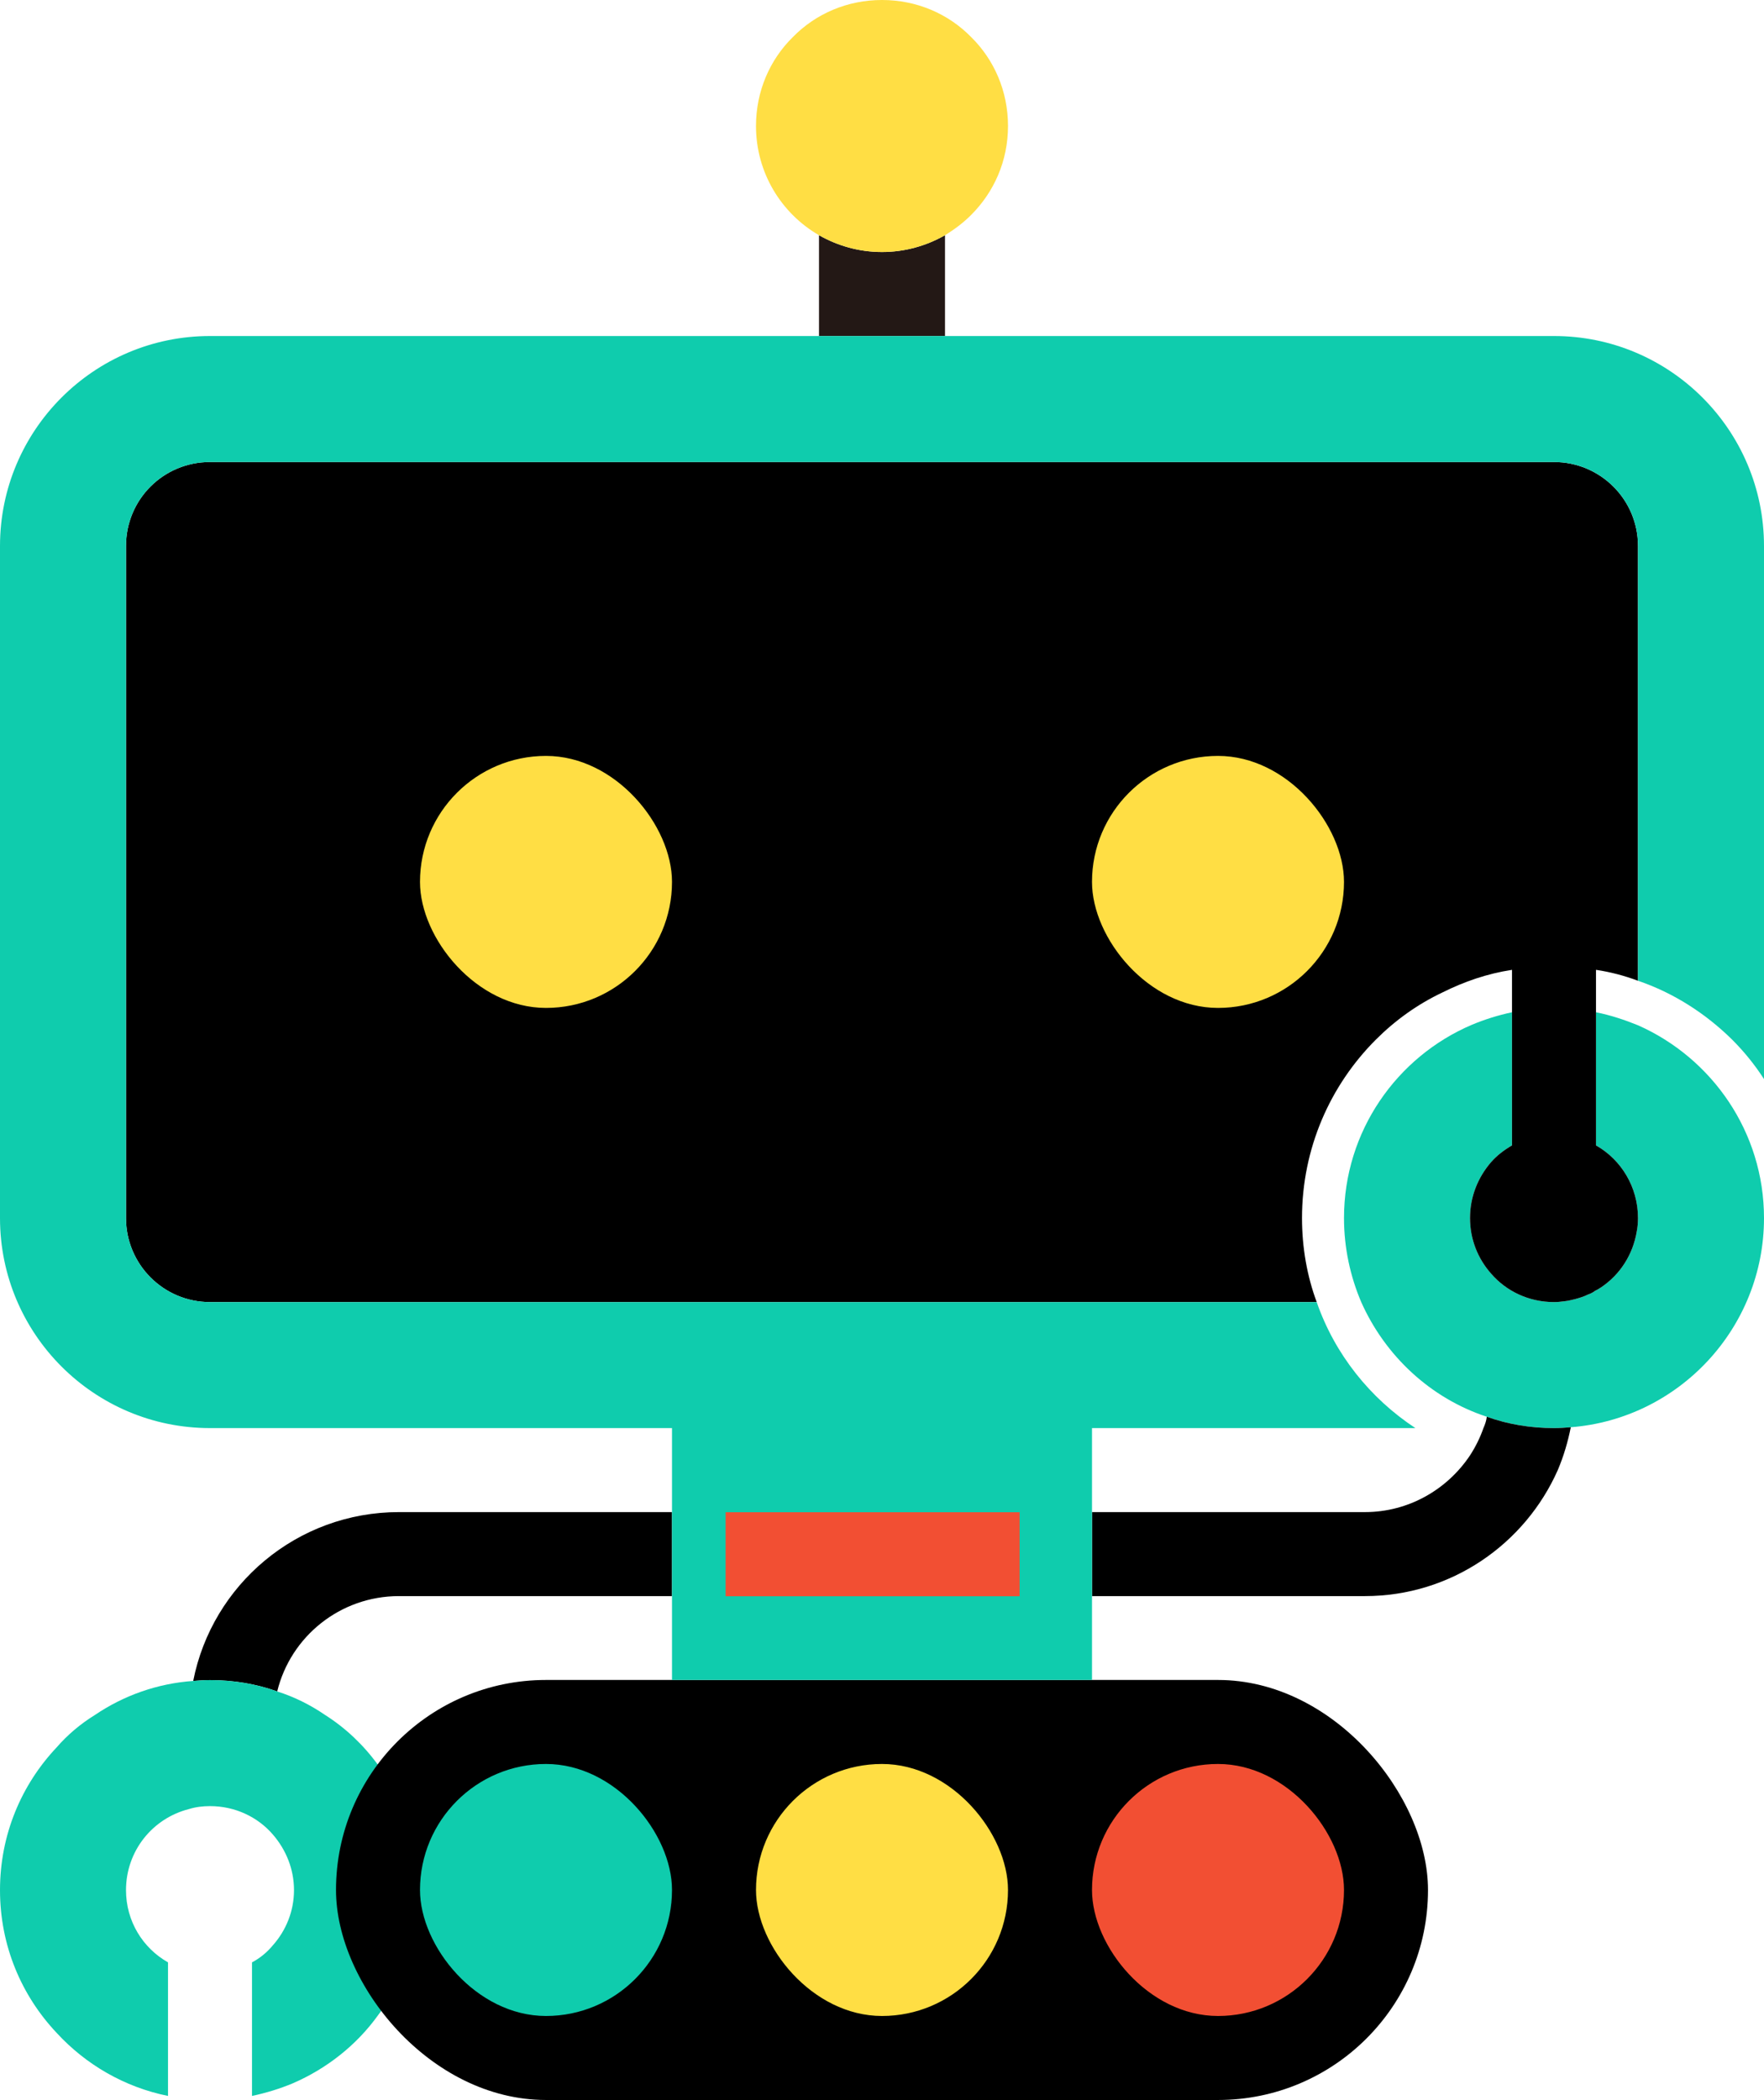 <?xml version="1.0" encoding="UTF-8"?>
<svg id="a" data-name="レイヤー 1" xmlns="http://www.w3.org/2000/svg" viewBox="0 0 126 150">
  <defs>
    <style>
      .b {
        fill: #0fccad;
      }

      .c {
        fill: #ffde44;
      }

      .d {
        fill: #f24f33;
      }

      .e {
        fill: #231815;
      }
    </style>
  </defs>
  <path d="m48,108v6h-19.5c-4.2,0-7.74,2.88-8.7,6.81-1.5-.54-3.12-.81-4.8-.81-.42,0-.81.03-1.2.06,1.35-6.87,7.41-12.06,14.7-12.06h19.5Z"/>
  <path class="e" d="m67.5,16.8v7.2h-9v-7.2c1.32.75,2.85,1.2,4.5,1.2s3.18-.45,4.5-1.2Z"/>
  <path class="b" d="m117,73.23c-.96-.39-1.95-.72-3-.93v9.51c1.8,1.02,3,2.97,3,5.19,0,.33-.03.66-.09.96-.27,1.65-1.2,3.09-2.55,3.99-.15.09-.27.18-.42.24-.15.12-.33.21-.51.27-.3.15-.6.24-.93.33-.24.06-.48.12-.75.15-.24.03-.48.06-.75.06-1.8,0-3.42-.78-4.5-2.04-.93-1.05-1.5-2.43-1.5-3.96s.57-2.91,1.5-3.99c.42-.48.93-.87,1.5-1.2v-9.51c-.99.21-1.95.51-2.88.9-5.34,2.28-9.12,7.59-9.12,13.8,0,2.13.45,4.17,1.23,6,1.71,3.84,4.95,6.87,8.97,8.19,1.5.54,3.12.81,4.8.81.42,0,.81-.03,1.2-.06,7.71-.6,13.8-7.08,13.8-14.94,0-6.15-3.72-11.43-9-13.77Z"/>
  <path d="m114,81.81c1.8,1.02,3,2.97,3,5.19,0,.33-.03.66-.09.96-.27,1.65-1.2,3.09-2.55,3.99-.15.09-.27.18-.42.24-.15.12-.33.21-.51.27-.3.15-.6.24-.93.33-.24.06-.48.12-.75.15-.24.03-.48.06-.75.06-1.8,0-3.42-.78-4.5-2.04-.93-1.05-1.5-2.43-1.5-3.96s.57-2.91,1.5-3.99c.42-.48.93-.87,1.5-1.2v-12.54c-1.77.27-3.42.84-4.98,1.62-1.77.84-3.36,1.98-4.74,3.36-3.27,3.27-5.28,7.77-5.28,12.75,0,2.1.36,4.14,1.05,6H15c-3.33,0-6-2.7-6-6v-48c0-3.33,2.67-6,6-6h96c3.3,0,6,2.67,6,6v31.05c-.96-.36-1.98-.63-3-.78v12.54Z"/>
  <path class="b" d="m30,135c0,3.36-1.11,6.45-3,8.94-1.53,2.13-3.66,3.81-6.09,4.86-.93.39-1.92.69-2.91.9v-9.54c.57-.3,1.08-.72,1.5-1.23.93-1.05,1.5-2.43,1.5-3.93s-.57-2.88-1.5-3.96c-1.08-1.26-2.7-2.04-4.5-2.04-.51,0-1.02.06-1.5.21-2.61.66-4.5,3-4.5,5.79,0,2.22,1.2,4.14,3,5.16v9.54c-3.12-.63-5.88-2.25-7.95-4.5-2.52-2.67-4.05-6.24-4.05-10.2s1.53-7.53,4.05-10.2c.78-.9,1.71-1.68,2.73-2.31,2.04-1.38,4.44-2.25,7.02-2.43.39-.03.78-.06,1.2-.06,1.68,0,3.3.27,4.8.81,1.23.39,2.37.96,3.42,1.68,1.47.93,2.76,2.16,3.78,3.57,1.89,2.49,3,5.58,3,8.94Z"/>
  <path class="c" d="m72,9c0,2.49-.99,4.71-2.64,6.36-.54.54-1.17,1.02-1.86,1.44-1.32.75-2.85,1.2-4.5,1.2s-3.18-.45-4.5-1.2c-2.7-1.56-4.5-4.47-4.5-7.8,0-2.49.99-4.74,2.64-6.36,1.62-1.65,3.87-2.64,6.36-2.64s4.74.99,6.36,2.64c1.65,1.62,2.64,3.87,2.64,6.36Z"/>
  <rect class="c" x="30" y="53.99" width="18" height="18" rx="9" ry="9"/>
  <rect class="c" x="78" y="53.99" width="18" height="18" rx="9" ry="9"/>
  <path d="m112.2,101.94c-.21,1.05-.51,2.07-.93,3.06-2.34,5.28-7.62,9-13.77,9h-19.5v-6h19.5c3.12,0,5.88-1.62,7.5-4.05.39-.6.72-1.26.96-1.95.12-.27.21-.54.24-.81,1.5.54,3.12.81,4.8.81.42,0,.81-.03,1.2-.06Z"/>
  <rect x="24" y="119.99" width="78" height="30" rx="15" ry="15"/>
  <g>
    <path class="b" d="m62.91,149.99s.06,0,.09,0h.27s-.36,0-.36,0Z"/>
    <path class="b" d="m94.05,93c1.29,3.72,3.81,6.87,7.05,9h-23.1v17.99h-30v-17.99H15c-8.28,0-15-6.72-15-15v-48c0-8.28,6.72-15,15-15h96c8.28,0,15,6.72,15,15v38.07c-.66-1.02-1.41-1.95-2.28-2.82-1.89-1.86-4.17-3.33-6.72-4.2v-31.05c0-3.33-2.7-6-6-6H15c-3.33,0-6,2.67-6,6v48c0,3.3,2.67,6,6,6h79.05Z"/>
  </g>
  <rect class="c" x="54" y="125.99" width="18" height="18" rx="9" ry="9"/>
  <rect class="d" x="78" y="125.99" width="18" height="18" rx="9" ry="9"/>
  <rect class="b" x="30" y="125.99" width="18" height="18" rx="9" ry="9"/>
  <rect class="d" x="51.83" y="108.01" width="21" height="6"/>
</svg>